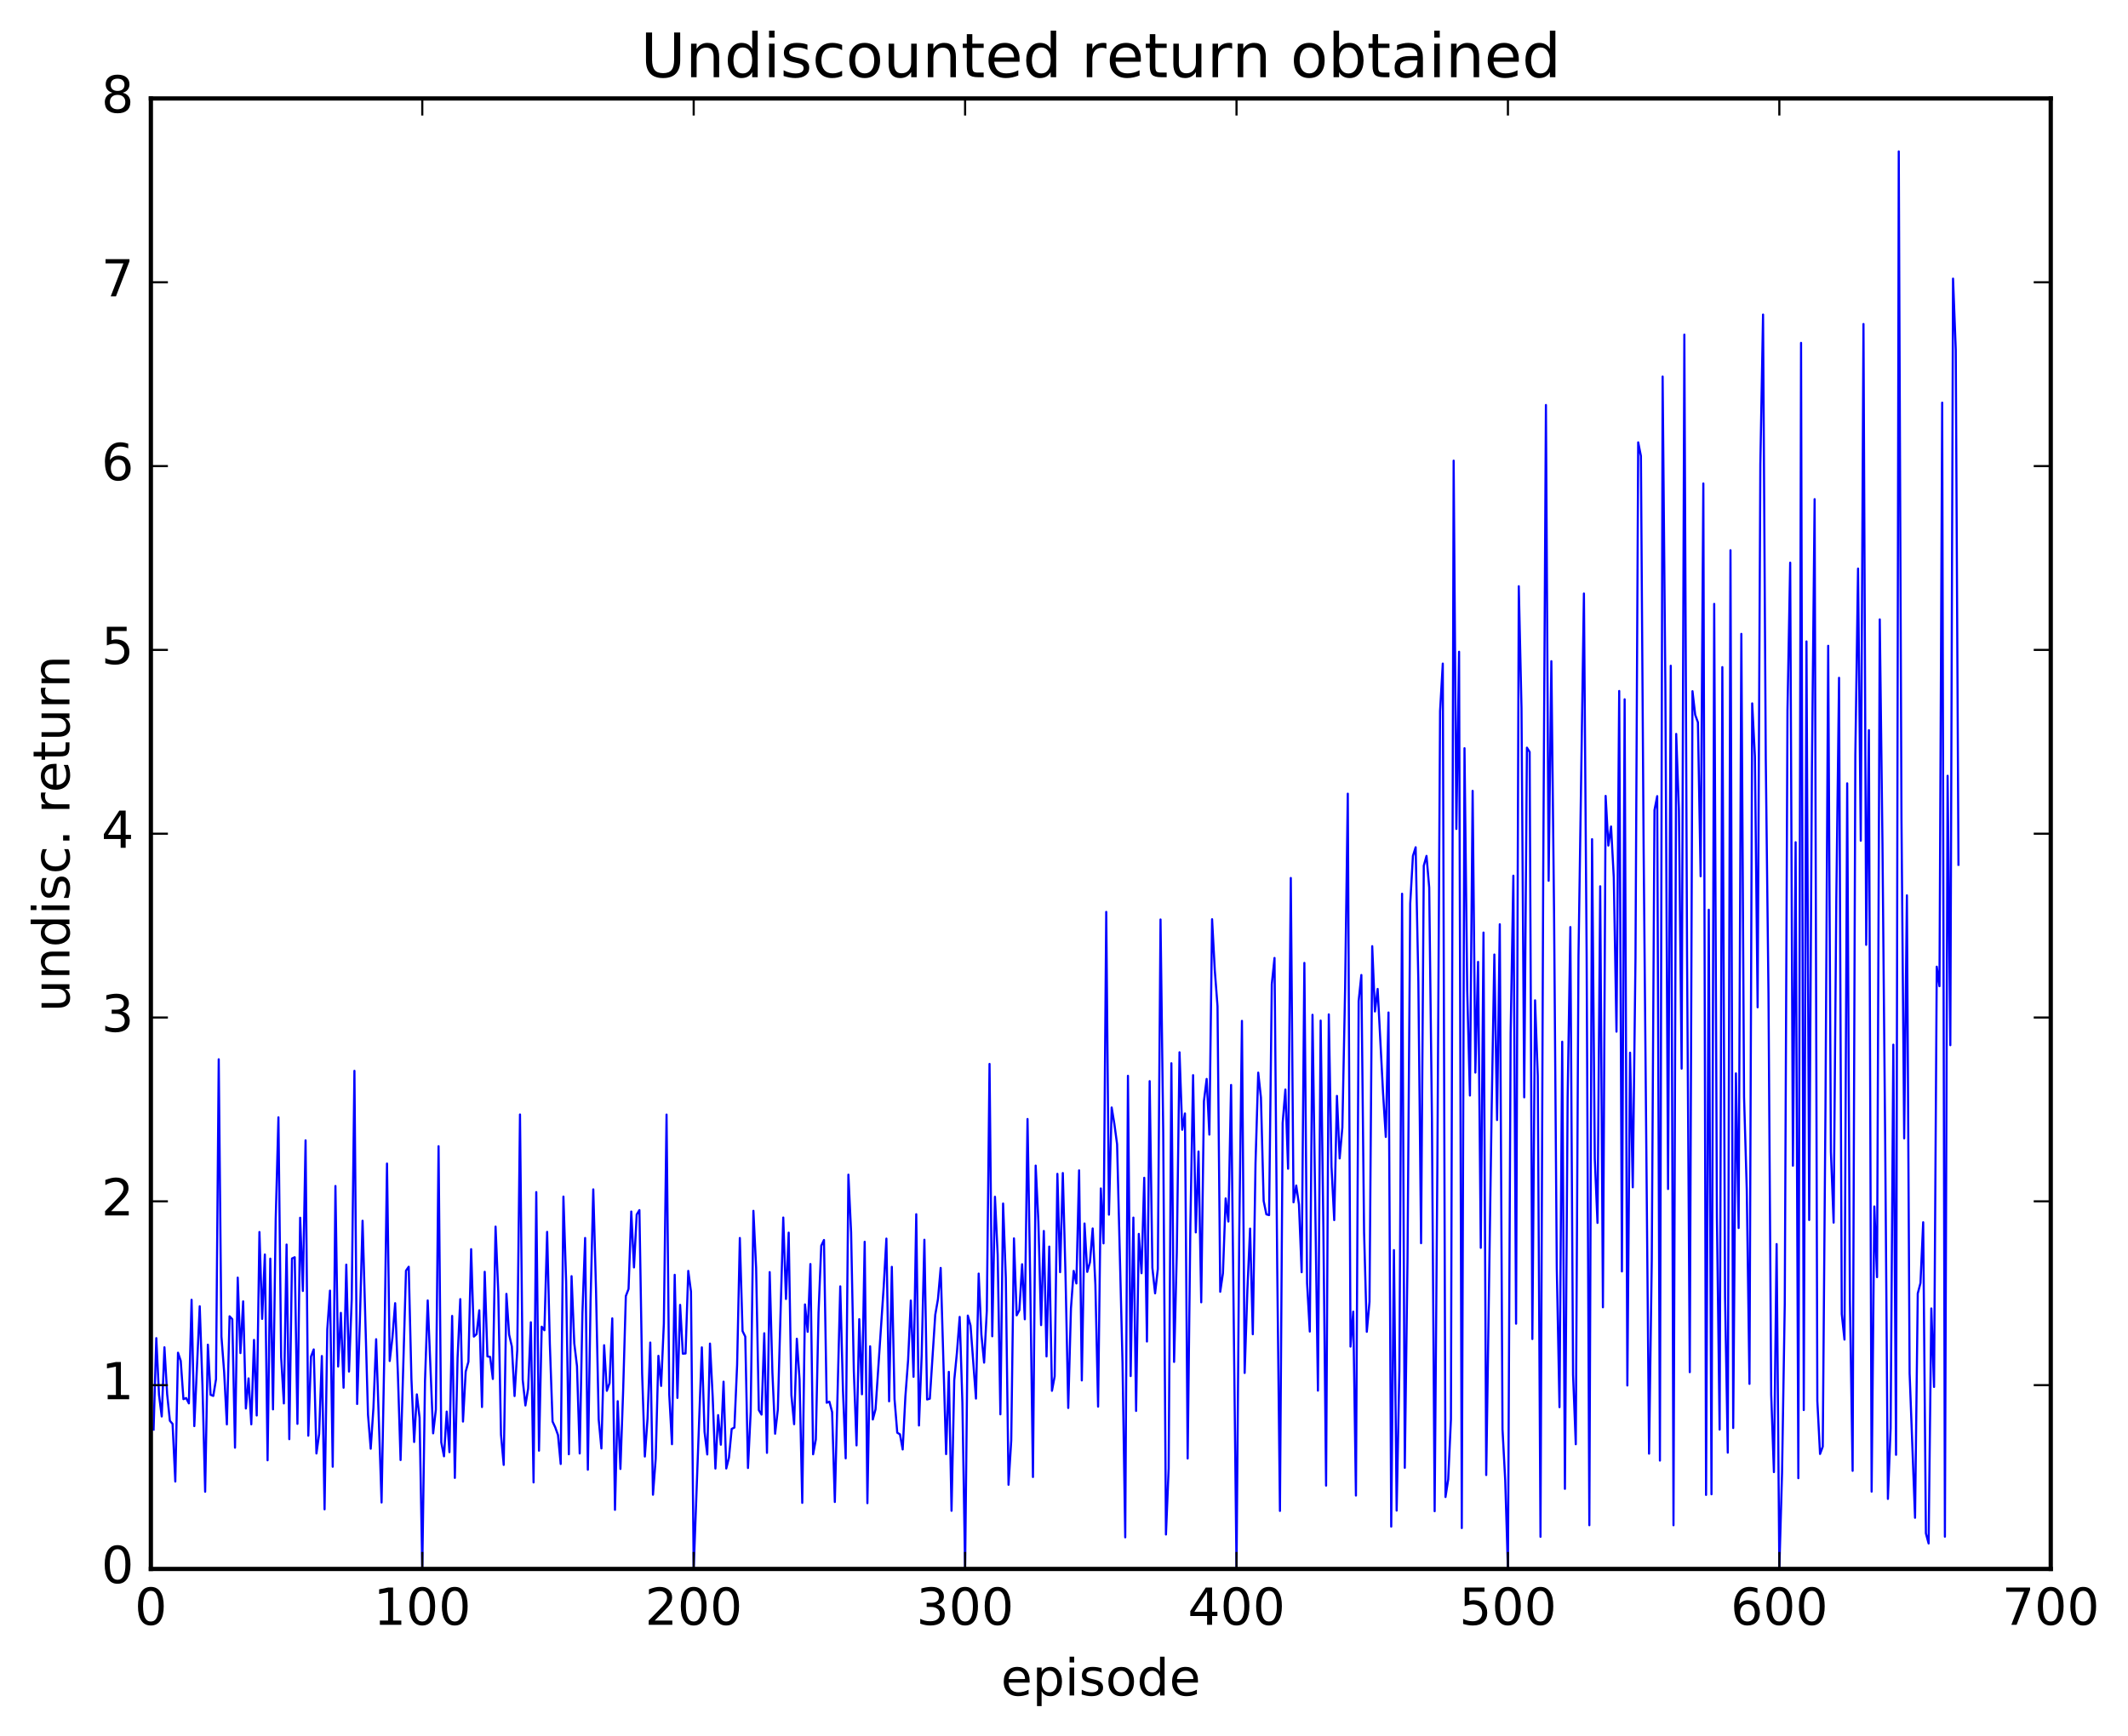 <?xml version="1.0" encoding="utf-8" standalone="no"?>
<!DOCTYPE svg PUBLIC "-//W3C//DTD SVG 1.1//EN"
  "http://www.w3.org/Graphics/SVG/1.1/DTD/svg11.dtd">
<!-- Created with matplotlib (http://matplotlib.org/) -->
<svg height="408pt" version="1.1" viewBox="0 0 500 408" width="500pt" xmlns="http://www.w3.org/2000/svg" xmlns:xlink="http://www.w3.org/1999/xlink">
 <defs>
  <style type="text/css">
*{stroke-linecap:butt;stroke-linejoin:round;stroke-miterlimit:100000;}
  </style>
 </defs>
 <g id="figure_1">
  <g id="patch_1">
   <path d="M 0 408.169 
L 500.501 408.169 
L 500.501 0 
L 0 0 
z
" style="fill:#ffffff;"/>
  </g>
  <g id="axes_1">
   <g id="patch_2">
    <path d="M 35.449 368.742 
L 481.849 368.742 
L 481.849 23.142 
L 35.449 23.142 
z
" style="fill:#ffffff;"/>
   </g>
   <g id="line2d_1">
    <path clip-path="url(#p1c81f459ab)" d="M 36.086 335.992 
L 36.724 314.491 
L 37.362 327.847 
L 38 332.903 
L 38.637 316.644 
L 39.275 327.656 
L 39.913 333.913 
L 40.55 334.646 
L 41.188 348.197 
L 41.826 317.918 
L 42.464 319.826 
L 43.101 328.839 
L 43.739 328.569 
L 44.377 329.828 
L 45.014 305.478 
L 45.652 335.17 
L 46.928 307 
L 47.565 325.473 
L 48.203 350.592 
L 48.841 316.031 
L 49.478 327.809 
L 50.116 328.071 
L 50.754 324.151 
L 51.392 248.955 
L 52.029 314.102 
L 52.667 322.466 
L 53.305 334.765 
L 53.942 309.356 
L 54.58 310.04 
L 55.218 340.24 
L 55.856 300.27 
L 56.493 318.006 
L 57.131 305.85 
L 57.769 331.028 
L 58.406 323.948 
L 59.044 334.749 
L 59.682 314.911 
L 60.32 332.673 
L 60.957 289.555 
L 61.595 309.969 
L 62.233 294.838 
L 62.87 343.203 
L 63.508 295.812 
L 64.146 331.234 
L 64.784 286.38 
L 65.421 262.589 
L 66.059 318.977 
L 66.697 329.836 
L 67.334 292.5 
L 67.972 338.235 
L 68.61 295.774 
L 69.248 295.476 
L 69.885 334.638 
L 70.523 286.198 
L 71.161 303.405 
L 71.798 268.005 
L 72.436 337.422 
L 73.074 318.821 
L 73.712 317.143 
L 74.349 341.6 
L 74.987 337.035 
L 75.625 318.697 
L 76.262 354.726 
L 76.9 312.41 
L 77.538 303.325 
L 78.176 344.713 
L 78.813 278.736 
L 79.451 321.16 
L 80.089 308.554 
L 80.726 326.145 
L 81.364 297.216 
L 82.002 322.348 
L 82.64 305.426 
L 83.277 251.67 
L 83.915 329.969 
L 84.553 310.551 
L 85.19 286.906 
L 86.466 332.461 
L 87.104 340.485 
L 87.741 330.902 
L 88.379 314.748 
L 89.654 353.118 
L 90.292 318.643 
L 90.93 273.46 
L 91.568 319.864 
L 92.205 314.38 
L 92.843 306.279 
L 93.481 322.71 
L 94.118 343.143 
L 95.394 298.638 
L 96.032 297.718 
L 96.669 324.064 
L 97.307 338.901 
L 97.945 327.715 
L 98.582 333.196 
L 99.22 368.742 
L 99.858 324.642 
L 100.496 305.632 
L 101.771 336.865 
L 102.409 331.291 
L 103.046 269.386 
L 103.684 338.991 
L 104.322 342.267 
L 104.96 331.754 
L 105.597 341.289 
L 106.235 309.27 
L 106.873 347.336 
L 107.51 319.223 
L 108.148 305.326 
L 108.786 334.101 
L 109.424 322.349 
L 110.061 320.041 
L 110.699 293.584 
L 111.337 314.132 
L 111.974 313.552 
L 112.612 307.944 
L 113.25 330.681 
L 113.888 298.901 
L 114.525 318.781 
L 115.163 318.907 
L 115.801 324.088 
L 116.438 288.282 
L 117.076 303.733 
L 117.714 337.18 
L 118.352 344.284 
L 118.989 304.091 
L 119.627 313.67 
L 120.265 316.468 
L 120.902 328.105 
L 121.54 317.266 
L 122.178 261.928 
L 122.816 324.272 
L 123.453 330.318 
L 124.091 326.36 
L 124.729 310.766 
L 125.366 348.403 
L 126.004 280.17 
L 126.642 340.942 
L 127.28 311.801 
L 127.917 312.634 
L 128.555 289.52 
L 129.193 315.879 
L 129.83 334.084 
L 130.468 335.467 
L 131.106 337.27 
L 131.744 344.07 
L 132.381 281.228 
L 133.019 301.169 
L 133.657 341.782 
L 134.294 299.928 
L 134.932 315.702 
L 135.57 321.057 
L 136.208 341.598 
L 136.845 308.659 
L 137.483 290.954 
L 138.121 345.42 
L 138.758 305.96 
L 139.396 279.531 
L 140.034 302.892 
L 140.672 333.613 
L 141.309 340.42 
L 141.947 316.159 
L 142.585 326.874 
L 143.222 325.063 
L 143.86 309.847 
L 144.498 354.843 
L 145.136 329.309 
L 145.773 345.24 
L 146.411 326.999 
L 147.049 304.609 
L 147.686 302.937 
L 148.324 284.736 
L 148.962 297.871 
L 149.6 285.451 
L 150.237 284.406 
L 150.875 322.739 
L 151.513 342.318 
L 152.15 333.362 
L 152.788 315.53 
L 153.426 351.296 
L 154.064 342.842 
L 154.701 318.648 
L 155.339 325.725 
L 155.977 311.104 
L 156.614 261.951 
L 157.252 327.779 
L 157.89 339.424 
L 158.528 299.609 
L 159.165 328.541 
L 159.803 306.676 
L 160.441 318.145 
L 161.078 318.098 
L 161.716 298.691 
L 162.354 303.54 
L 162.992 368.742 
L 164.905 316.662 
L 165.542 336.51 
L 166.18 341.832 
L 166.818 315.772 
L 167.456 328.311 
L 168.093 345.14 
L 168.731 332.584 
L 169.369 339.54 
L 170.006 324.725 
L 170.644 345.125 
L 171.282 342.555 
L 171.92 335.822 
L 172.557 335.509 
L 173.195 320.754 
L 173.833 290.958 
L 174.47 312.832 
L 175.108 314.127 
L 175.746 345.01 
L 176.384 331.798 
L 177.021 284.57 
L 177.659 297.925 
L 178.297 331.412 
L 178.934 332.46 
L 179.572 313.347 
L 180.21 341.453 
L 180.848 298.975 
L 181.485 322.576 
L 182.123 336.955 
L 182.761 331.281 
L 184.036 286.147 
L 184.674 305.291 
L 185.312 289.698 
L 185.949 327.892 
L 186.587 334.721 
L 187.225 314.634 
L 187.862 324.2 
L 188.5 353.204 
L 189.138 306.571 
L 189.776 313.002 
L 190.413 297.076 
L 191.051 341.794 
L 191.689 338.294 
L 192.326 308.489 
L 192.964 292.776 
L 193.602 291.425 
L 194.24 329.677 
L 194.877 329.42 
L 195.515 331.855 
L 196.153 352.999 
L 197.428 302.321 
L 198.066 326.805 
L 198.704 342.744 
L 199.341 276.073 
L 199.979 289.648 
L 200.617 322.17 
L 201.254 339.696 
L 201.892 310.037 
L 202.53 327.685 
L 203.168 291.847 
L 203.805 353.277 
L 204.443 316.412 
L 205.081 333.613 
L 205.718 331.207 
L 207.632 302.498 
L 208.269 291.097 
L 208.907 329.346 
L 209.545 297.734 
L 210.182 328.826 
L 210.82 336.715 
L 211.458 337.102 
L 212.096 340.657 
L 212.733 328.189 
L 213.371 319.667 
L 214.009 305.658 
L 214.646 323.579 
L 215.284 285.371 
L 215.922 335.023 
L 216.56 318.451 
L 217.197 291.366 
L 217.835 328.909 
L 218.473 328.72 
L 219.748 309.024 
L 220.386 305.325 
L 221.024 297.992 
L 222.299 341.751 
L 222.937 322.417 
L 223.574 355.072 
L 224.212 324.392 
L 224.85 317.81 
L 225.488 309.504 
L 226.125 329.574 
L 226.763 368.742 
L 227.401 309.189 
L 228.038 311.535 
L 229.314 328.697 
L 229.952 299.321 
L 230.589 313.636 
L 231.227 320.25 
L 231.865 308.052 
L 232.502 250.042 
L 233.14 314.057 
L 233.778 281.266 
L 234.416 294.918 
L 235.053 332.401 
L 235.691 282.86 
L 236.329 300.338 
L 236.966 348.952 
L 237.604 338.518 
L 238.242 291.052 
L 238.88 309.135 
L 239.517 307.918 
L 240.155 297.126 
L 240.793 310.056 
L 241.43 262.99 
L 242.068 301.5 
L 242.706 347.129 
L 243.344 273.942 
L 243.981 287.083 
L 244.619 311.43 
L 245.257 289.309 
L 245.894 318.793 
L 246.532 292.975 
L 247.17 326.871 
L 247.808 323.458 
L 248.445 275.88 
L 249.083 298.989 
L 249.721 275.691 
L 250.358 299.823 
L 250.996 330.902 
L 251.634 307.5 
L 252.272 298.691 
L 252.909 301.64 
L 253.547 275.065 
L 254.185 324.433 
L 254.822 287.549 
L 255.46 298.923 
L 256.098 296.675 
L 256.736 288.713 
L 257.373 301.937 
L 258.011 330.593 
L 258.649 279.313 
L 259.286 292.223 
L 259.924 214.314 
L 260.562 285.475 
L 261.2 260.284 
L 261.837 264.161 
L 262.475 268.929 
L 263.75 320.328 
L 264.388 361.306 
L 265.026 252.84 
L 265.664 323.402 
L 266.301 286.163 
L 266.939 331.6 
L 267.577 289.994 
L 268.214 299.233 
L 268.852 276.807 
L 269.49 315.287 
L 270.128 254.092 
L 270.765 297.964 
L 271.403 303.964 
L 272.041 298.243 
L 272.678 216.105 
L 273.316 266.139 
L 273.954 360.642 
L 274.592 345.092 
L 275.229 249.886 
L 275.867 320.08 
L 276.505 294.429 
L 277.142 247.316 
L 277.78 265.518 
L 278.418 261.691 
L 279.056 342.782 
L 279.693 287.912 
L 280.331 252.682 
L 280.969 289.641 
L 281.606 270.634 
L 282.244 306.073 
L 282.882 258.766 
L 283.52 253.572 
L 284.157 266.66 
L 284.795 216.042 
L 285.433 228.079 
L 286.07 236.486 
L 286.708 303.593 
L 287.346 299.22 
L 287.984 281.658 
L 288.621 287.093 
L 289.259 254.991 
L 290.534 368.742 
L 291.172 290.447 
L 291.81 239.932 
L 292.448 322.675 
L 293.085 303.225 
L 293.723 288.746 
L 294.361 313.577 
L 294.998 273.389 
L 295.636 252.092 
L 296.274 257.981 
L 296.912 282.251 
L 297.549 285.396 
L 298.187 285.579 
L 298.825 231.314 
L 299.462 225.142 
L 300.1 297.782 
L 300.738 355.103 
L 301.376 263.936 
L 302.013 256.071 
L 302.651 274.673 
L 303.289 206.344 
L 303.926 282.573 
L 304.564 278.626 
L 305.202 283.063 
L 305.84 299.004 
L 306.477 226.306 
L 307.115 301.569 
L 307.753 312.947 
L 308.39 238.501 
L 309.666 326.831 
L 310.304 239.862 
L 310.941 288.493 
L 311.579 349.149 
L 312.217 238.403 
L 312.854 274.198 
L 313.492 286.75 
L 314.13 257.561 
L 314.768 272.249 
L 315.405 264.967 
L 316.043 232.814 
L 316.681 186.532 
L 317.318 316.481 
L 317.956 308.269 
L 318.594 351.485 
L 319.232 235.263 
L 319.869 229.144 
L 320.507 289.642 
L 321.145 313 
L 321.782 305.939 
L 322.42 222.371 
L 323.058 237.72 
L 323.696 232.423 
L 324.971 256.969 
L 325.609 267.206 
L 326.246 237.959 
L 326.884 358.791 
L 327.522 293.803 
L 328.16 355.025 
L 328.797 322.227 
L 329.435 210.049 
L 330.073 344.964 
L 330.71 296.181 
L 331.348 212.373 
L 331.986 201.168 
L 332.624 199.128 
L 333.261 230.692 
L 333.899 292.181 
L 334.537 203.449 
L 335.174 201.159 
L 335.812 208.606 
L 336.45 262.871 
L 337.088 355.171 
L 337.725 274.208 
L 338.363 167.121 
L 339.001 155.954 
L 339.638 351.831 
L 340.276 347.683 
L 340.914 333.583 
L 341.552 108.263 
L 342.189 194.819 
L 342.827 153.177 
L 343.465 359.127 
L 344.102 175.847 
L 344.74 232.811 
L 345.378 257.469 
L 346.016 185.871 
L 346.653 252.077 
L 347.291 226.064 
L 347.929 293.265 
L 348.566 219.174 
L 349.204 346.664 
L 350.48 260.957 
L 351.117 224.336 
L 351.755 263.228 
L 352.393 217.225 
L 353.03 335.902 
L 353.668 347.881 
L 354.306 368.742 
L 354.944 242.804 
L 355.581 205.804 
L 356.219 311.097 
L 356.857 137.778 
L 357.494 166.444 
L 358.132 257.898 
L 358.77 175.715 
L 359.408 176.734 
L 360.045 314.699 
L 360.683 235.098 
L 361.321 252.896 
L 361.958 361.184 
L 362.596 205.781 
L 363.234 95.185 
L 363.872 206.998 
L 364.509 155.398 
L 365.147 214.607 
L 365.785 298.04 
L 366.422 330.72 
L 367.06 244.825 
L 367.698 349.91 
L 368.336 257.874 
L 368.973 217.88 
L 369.611 323.111 
L 370.249 339.428 
L 370.886 224.7 
L 372.162 139.492 
L 372.8 224.398 
L 373.437 358.456 
L 374.075 197.224 
L 374.713 272.25 
L 375.35 287.408 
L 375.988 208.299 
L 376.626 307.241 
L 377.264 187.057 
L 377.901 198.727 
L 378.539 194.244 
L 379.177 206.226 
L 379.814 242.464 
L 380.452 162.396 
L 381.09 298.818 
L 381.728 164.35 
L 382.365 325.619 
L 383.003 247.404 
L 383.641 279.047 
L 384.278 225.251 
L 384.916 103.962 
L 385.554 107.176 
L 386.192 199.369 
L 387.467 341.642 
L 388.105 296.125 
L 388.742 190.392 
L 389.38 187.11 
L 390.018 343.269 
L 390.656 88.5 
L 391.293 160.898 
L 391.931 279.444 
L 392.569 156.466 
L 393.206 358.466 
L 393.844 172.488 
L 394.482 190.439 
L 395.12 251.154 
L 395.757 78.644 
L 396.395 224.368 
L 397.033 322.49 
L 397.67 162.45 
L 398.308 167.999 
L 398.946 169.768 
L 399.584 205.946 
L 400.221 113.628 
L 400.859 351.339 
L 401.497 213.807 
L 402.134 351.191 
L 402.772 141.931 
L 403.41 286.092 
L 404.048 335.981 
L 404.685 156.786 
L 405.323 304.706 
L 405.961 341.402 
L 406.598 129.315 
L 407.236 335.616 
L 407.874 252.27 
L 408.512 288.608 
L 409.149 148.976 
L 409.787 257.821 
L 410.425 279.619 
L 411.062 325.239 
L 411.7 165.314 
L 412.338 177.809 
L 412.976 236.739 
L 413.613 109.059 
L 414.251 73.929 
L 414.889 178.262 
L 415.526 233.405 
L 416.164 327.776 
L 416.802 345.978 
L 417.44 292.385 
L 418.077 368.742 
L 418.715 346.154 
L 419.353 306.384 
L 419.99 166.922 
L 420.628 132.24 
L 421.266 273.961 
L 421.904 197.943 
L 422.541 347.405 
L 423.179 80.583 
L 423.817 331.391 
L 424.454 150.748 
L 425.092 286.725 
L 425.73 180.742 
L 426.368 117.313 
L 427.005 329.255 
L 427.643 341.716 
L 428.281 339.982 
L 428.918 260.347 
L 429.556 151.78 
L 430.194 270.692 
L 430.832 287.344 
L 431.469 211.066 
L 432.107 159.298 
L 432.745 308.818 
L 433.382 314.835 
L 434.02 184.102 
L 434.658 305.63 
L 435.296 345.68 
L 435.933 177.442 
L 436.571 133.631 
L 437.209 197.581 
L 437.846 76.151 
L 438.484 222.058 
L 439.122 171.609 
L 439.76 350.565 
L 440.397 283.546 
L 441.035 300.162 
L 441.673 145.572 
L 442.31 198.412 
L 442.948 268.113 
L 443.586 352.277 
L 444.224 335.659 
L 444.861 245.519 
L 445.499 341.911 
L 446.137 35.586 
L 446.774 192.311 
L 447.412 267.546 
L 448.05 210.425 
L 448.688 322.774 
L 449.963 356.71 
L 450.601 304.005 
L 451.238 301.541 
L 451.876 287.259 
L 452.514 360.383 
L 453.152 362.746 
L 453.789 307.519 
L 454.427 325.961 
L 455.065 227.191 
L 455.702 231.776 
L 456.34 94.627 
L 456.978 361.153 
L 457.616 182.326 
L 458.253 245.642 
L 458.891 65.484 
L 459.529 82.152 
L 460.166 203.247 
L 460.166 203.247 
" style="fill:none;stroke:#0000ff;stroke-linecap:square;stroke-width:0.5;"/>
   </g>
   <g id="patch_3">
    <path d="M 35.449 368.742 
L 35.449 23.142 
" style="fill:none;stroke:#000000;stroke-linecap:square;stroke-linejoin:miter;"/>
   </g>
   <g id="patch_4">
    <path d="M 481.849 368.742 
L 481.849 23.142 
" style="fill:none;stroke:#000000;stroke-linecap:square;stroke-linejoin:miter;"/>
   </g>
   <g id="patch_5">
    <path d="M 35.449 368.742 
L 481.849 368.742 
" style="fill:none;stroke:#000000;stroke-linecap:square;stroke-linejoin:miter;"/>
   </g>
   <g id="patch_6">
    <path d="M 35.449 23.142 
L 481.849 23.142 
" style="fill:none;stroke:#000000;stroke-linecap:square;stroke-linejoin:miter;"/>
   </g>
   <g id="matplotlib.axis_1">
    <g id="xtick_1">
     <g id="line2d_2">
      <defs>
       <path d="M 0 0 
L 0 -4 
" id="m6292d9c2bb" style="stroke:#000000;stroke-width:0.5;"/>
      </defs>
      <g>
       <use style="stroke:#000000;stroke-width:0.5;" x="35.449" xlink:href="#m6292d9c2bb" y="368.742"/>
      </g>
     </g>
     <g id="line2d_3">
      <defs>
       <path d="M 0 0 
L 0 4 
" id="m967f0f6a38" style="stroke:#000000;stroke-width:0.5;"/>
      </defs>
      <g>
       <use style="stroke:#000000;stroke-width:0.5;" x="35.449" xlink:href="#m967f0f6a38" y="23.142"/>
      </g>
     </g>
     <g id="text_1">
      <!-- 0 -->
      <defs>
       <path d="M 31.781 66.406 
Q 24.172 66.406 20.328 58.906 
Q 16.5 51.422 16.5 36.375 
Q 16.5 21.391 20.328 13.891 
Q 24.172 6.391 31.781 6.391 
Q 39.453 6.391 43.281 13.891 
Q 47.125 21.391 47.125 36.375 
Q 47.125 51.422 43.281 58.906 
Q 39.453 66.406 31.781 66.406 
M 31.781 74.219 
Q 44.047 74.219 50.516 64.516 
Q 56.984 54.828 56.984 36.375 
Q 56.984 17.969 50.516 8.266 
Q 44.047 -1.422 31.781 -1.422 
Q 19.531 -1.422 13.062 8.266 
Q 6.594 17.969 6.594 36.375 
Q 6.594 54.828 13.062 64.516 
Q 19.531 74.219 31.781 74.219 
" id="BitstreamVeraSans-Roman-30"/>
      </defs>
      <g transform="translate(31.631 381.86)scale(0.12 -0.12)">
       <use xlink:href="#BitstreamVeraSans-Roman-30"/>
      </g>
     </g>
    </g>
    <g id="xtick_2">
     <g id="line2d_4">
      <g>
       <use style="stroke:#000000;stroke-width:0.5;" x="99.22" xlink:href="#m6292d9c2bb" y="368.742"/>
      </g>
     </g>
     <g id="line2d_5">
      <g>
       <use style="stroke:#000000;stroke-width:0.5;" x="99.22" xlink:href="#m967f0f6a38" y="23.142"/>
      </g>
     </g>
     <g id="text_2">
      <!-- 100 -->
      <defs>
       <path d="M 12.406 8.297 
L 28.516 8.297 
L 28.516 63.922 
L 10.984 60.406 
L 10.984 69.391 
L 28.422 72.906 
L 38.281 72.906 
L 38.281 8.297 
L 54.391 8.297 
L 54.391 0 
L 12.406 0 
z
" id="BitstreamVeraSans-Roman-31"/>
      </defs>
      <g transform="translate(87.768 381.86)scale(0.12 -0.12)">
       <use xlink:href="#BitstreamVeraSans-Roman-31"/>
       <use x="63.623" xlink:href="#BitstreamVeraSans-Roman-30"/>
       <use x="127.246" xlink:href="#BitstreamVeraSans-Roman-30"/>
      </g>
     </g>
    </g>
    <g id="xtick_3">
     <g id="line2d_6">
      <g>
       <use style="stroke:#000000;stroke-width:0.5;" x="162.992" xlink:href="#m6292d9c2bb" y="368.742"/>
      </g>
     </g>
     <g id="line2d_7">
      <g>
       <use style="stroke:#000000;stroke-width:0.5;" x="162.992" xlink:href="#m967f0f6a38" y="23.142"/>
      </g>
     </g>
     <g id="text_3">
      <!-- 200 -->
      <defs>
       <path d="M 19.188 8.297 
L 53.609 8.297 
L 53.609 0 
L 7.328 0 
L 7.328 8.297 
Q 12.938 14.109 22.625 23.891 
Q 32.328 33.688 34.812 36.531 
Q 39.547 41.844 41.422 45.531 
Q 43.312 49.219 43.312 52.781 
Q 43.312 58.594 39.234 62.25 
Q 35.156 65.922 28.609 65.922 
Q 23.969 65.922 18.812 64.312 
Q 13.672 62.703 7.812 59.422 
L 7.812 69.391 
Q 13.766 71.781 18.938 73 
Q 24.125 74.219 28.422 74.219 
Q 39.75 74.219 46.484 68.547 
Q 53.219 62.891 53.219 53.422 
Q 53.219 48.922 51.531 44.891 
Q 49.859 40.875 45.406 35.406 
Q 44.188 33.984 37.641 27.219 
Q 31.109 20.453 19.188 8.297 
" id="BitstreamVeraSans-Roman-32"/>
      </defs>
      <g transform="translate(151.539 381.86)scale(0.12 -0.12)">
       <use xlink:href="#BitstreamVeraSans-Roman-32"/>
       <use x="63.623" xlink:href="#BitstreamVeraSans-Roman-30"/>
       <use x="127.246" xlink:href="#BitstreamVeraSans-Roman-30"/>
      </g>
     </g>
    </g>
    <g id="xtick_4">
     <g id="line2d_8">
      <g>
       <use style="stroke:#000000;stroke-width:0.5;" x="226.763" xlink:href="#m6292d9c2bb" y="368.742"/>
      </g>
     </g>
     <g id="line2d_9">
      <g>
       <use style="stroke:#000000;stroke-width:0.5;" x="226.763" xlink:href="#m967f0f6a38" y="23.142"/>
      </g>
     </g>
     <g id="text_4">
      <!-- 300 -->
      <defs>
       <path d="M 40.578 39.312 
Q 47.656 37.797 51.625 33 
Q 55.609 28.219 55.609 21.188 
Q 55.609 10.406 48.188 4.484 
Q 40.766 -1.422 27.094 -1.422 
Q 22.516 -1.422 17.656 -0.516 
Q 12.797 0.391 7.625 2.203 
L 7.625 11.719 
Q 11.719 9.328 16.594 8.109 
Q 21.484 6.891 26.812 6.891 
Q 36.078 6.891 40.938 10.547 
Q 45.797 14.203 45.797 21.188 
Q 45.797 27.641 41.281 31.266 
Q 36.766 34.906 28.719 34.906 
L 20.219 34.906 
L 20.219 43.016 
L 29.109 43.016 
Q 36.375 43.016 40.234 45.922 
Q 44.094 48.828 44.094 54.297 
Q 44.094 59.906 40.109 62.906 
Q 36.141 65.922 28.719 65.922 
Q 24.656 65.922 20.016 65.031 
Q 15.375 64.156 9.812 62.312 
L 9.812 71.094 
Q 15.438 72.656 20.344 73.438 
Q 25.25 74.219 29.594 74.219 
Q 40.828 74.219 47.359 69.109 
Q 53.906 64.016 53.906 55.328 
Q 53.906 49.266 50.438 45.094 
Q 46.969 40.922 40.578 39.312 
" id="BitstreamVeraSans-Roman-33"/>
      </defs>
      <g transform="translate(215.311 381.86)scale(0.12 -0.12)">
       <use xlink:href="#BitstreamVeraSans-Roman-33"/>
       <use x="63.623" xlink:href="#BitstreamVeraSans-Roman-30"/>
       <use x="127.246" xlink:href="#BitstreamVeraSans-Roman-30"/>
      </g>
     </g>
    </g>
    <g id="xtick_5">
     <g id="line2d_10">
      <g>
       <use style="stroke:#000000;stroke-width:0.5;" x="290.534" xlink:href="#m6292d9c2bb" y="368.742"/>
      </g>
     </g>
     <g id="line2d_11">
      <g>
       <use style="stroke:#000000;stroke-width:0.5;" x="290.534" xlink:href="#m967f0f6a38" y="23.142"/>
      </g>
     </g>
     <g id="text_5">
      <!-- 400 -->
      <defs>
       <path d="M 37.797 64.312 
L 12.891 25.391 
L 37.797 25.391 
z
M 35.203 72.906 
L 47.609 72.906 
L 47.609 25.391 
L 58.016 25.391 
L 58.016 17.188 
L 47.609 17.188 
L 47.609 0 
L 37.797 0 
L 37.797 17.188 
L 4.891 17.188 
L 4.891 26.703 
z
" id="BitstreamVeraSans-Roman-34"/>
      </defs>
      <g transform="translate(279.082 381.86)scale(0.12 -0.12)">
       <use xlink:href="#BitstreamVeraSans-Roman-34"/>
       <use x="63.623" xlink:href="#BitstreamVeraSans-Roman-30"/>
       <use x="127.246" xlink:href="#BitstreamVeraSans-Roman-30"/>
      </g>
     </g>
    </g>
    <g id="xtick_6">
     <g id="line2d_12">
      <g>
       <use style="stroke:#000000;stroke-width:0.5;" x="354.306" xlink:href="#m6292d9c2bb" y="368.742"/>
      </g>
     </g>
     <g id="line2d_13">
      <g>
       <use style="stroke:#000000;stroke-width:0.5;" x="354.306" xlink:href="#m967f0f6a38" y="23.142"/>
      </g>
     </g>
     <g id="text_6">
      <!-- 500 -->
      <defs>
       <path d="M 10.797 72.906 
L 49.516 72.906 
L 49.516 64.594 
L 19.828 64.594 
L 19.828 46.734 
Q 21.969 47.469 24.109 47.828 
Q 26.266 48.188 28.422 48.188 
Q 40.625 48.188 47.75 41.5 
Q 54.891 34.812 54.891 23.391 
Q 54.891 11.625 47.562 5.094 
Q 40.234 -1.422 26.906 -1.422 
Q 22.312 -1.422 17.547 -0.641 
Q 12.797 0.141 7.719 1.703 
L 7.719 11.625 
Q 12.109 9.234 16.797 8.062 
Q 21.484 6.891 26.703 6.891 
Q 35.156 6.891 40.078 11.328 
Q 45.016 15.766 45.016 23.391 
Q 45.016 31 40.078 35.438 
Q 35.156 39.891 26.703 39.891 
Q 22.75 39.891 18.812 39.016 
Q 14.891 38.141 10.797 36.281 
z
" id="BitstreamVeraSans-Roman-35"/>
      </defs>
      <g transform="translate(342.853 381.86)scale(0.12 -0.12)">
       <use xlink:href="#BitstreamVeraSans-Roman-35"/>
       <use x="63.623" xlink:href="#BitstreamVeraSans-Roman-30"/>
       <use x="127.246" xlink:href="#BitstreamVeraSans-Roman-30"/>
      </g>
     </g>
    </g>
    <g id="xtick_7">
     <g id="line2d_14">
      <g>
       <use style="stroke:#000000;stroke-width:0.5;" x="418.077" xlink:href="#m6292d9c2bb" y="368.742"/>
      </g>
     </g>
     <g id="line2d_15">
      <g>
       <use style="stroke:#000000;stroke-width:0.5;" x="418.077" xlink:href="#m967f0f6a38" y="23.142"/>
      </g>
     </g>
     <g id="text_7">
      <!-- 600 -->
      <defs>
       <path d="M 33.016 40.375 
Q 26.375 40.375 22.484 35.828 
Q 18.609 31.297 18.609 23.391 
Q 18.609 15.531 22.484 10.953 
Q 26.375 6.391 33.016 6.391 
Q 39.656 6.391 43.531 10.953 
Q 47.406 15.531 47.406 23.391 
Q 47.406 31.297 43.531 35.828 
Q 39.656 40.375 33.016 40.375 
M 52.594 71.297 
L 52.594 62.312 
Q 48.875 64.062 45.094 64.984 
Q 41.312 65.922 37.594 65.922 
Q 27.828 65.922 22.672 59.328 
Q 17.531 52.734 16.797 39.406 
Q 19.672 43.656 24.016 45.922 
Q 28.375 48.188 33.594 48.188 
Q 44.578 48.188 50.953 41.516 
Q 57.328 34.859 57.328 23.391 
Q 57.328 12.156 50.688 5.359 
Q 44.047 -1.422 33.016 -1.422 
Q 20.359 -1.422 13.672 8.266 
Q 6.984 17.969 6.984 36.375 
Q 6.984 53.656 15.188 63.938 
Q 23.391 74.219 37.203 74.219 
Q 40.922 74.219 44.703 73.484 
Q 48.484 72.75 52.594 71.297 
" id="BitstreamVeraSans-Roman-36"/>
      </defs>
      <g transform="translate(406.625 381.86)scale(0.12 -0.12)">
       <use xlink:href="#BitstreamVeraSans-Roman-36"/>
       <use x="63.623" xlink:href="#BitstreamVeraSans-Roman-30"/>
       <use x="127.246" xlink:href="#BitstreamVeraSans-Roman-30"/>
      </g>
     </g>
    </g>
    <g id="xtick_8">
     <g id="line2d_16">
      <g>
       <use style="stroke:#000000;stroke-width:0.5;" x="481.849" xlink:href="#m6292d9c2bb" y="368.742"/>
      </g>
     </g>
     <g id="line2d_17">
      <g>
       <use style="stroke:#000000;stroke-width:0.5;" x="481.849" xlink:href="#m967f0f6a38" y="23.142"/>
      </g>
     </g>
     <g id="text_8">
      <!-- 700 -->
      <defs>
       <path d="M 8.203 72.906 
L 55.078 72.906 
L 55.078 68.703 
L 28.609 0 
L 18.312 0 
L 43.219 64.594 
L 8.203 64.594 
z
" id="BitstreamVeraSans-Roman-37"/>
      </defs>
      <g transform="translate(470.396 381.86)scale(0.12 -0.12)">
       <use xlink:href="#BitstreamVeraSans-Roman-37"/>
       <use x="63.623" xlink:href="#BitstreamVeraSans-Roman-30"/>
       <use x="127.246" xlink:href="#BitstreamVeraSans-Roman-30"/>
      </g>
     </g>
    </g>
    <g id="text_9">
     <!-- episode -->
     <defs>
      <path d="M 30.609 48.391 
Q 23.391 48.391 19.188 42.75 
Q 14.984 37.109 14.984 27.297 
Q 14.984 17.484 19.156 11.844 
Q 23.344 6.203 30.609 6.203 
Q 37.797 6.203 41.984 11.859 
Q 46.188 17.531 46.188 27.297 
Q 46.188 37.016 41.984 42.703 
Q 37.797 48.391 30.609 48.391 
M 30.609 56 
Q 42.328 56 49.016 48.375 
Q 55.719 40.766 55.719 27.297 
Q 55.719 13.875 49.016 6.219 
Q 42.328 -1.422 30.609 -1.422 
Q 18.844 -1.422 12.172 6.219 
Q 5.516 13.875 5.516 27.297 
Q 5.516 40.766 12.172 48.375 
Q 18.844 56 30.609 56 
" id="BitstreamVeraSans-Roman-6f"/>
      <path d="M 56.203 29.594 
L 56.203 25.203 
L 14.891 25.203 
Q 15.484 15.922 20.484 11.062 
Q 25.484 6.203 34.422 6.203 
Q 39.594 6.203 44.453 7.469 
Q 49.312 8.734 54.109 11.281 
L 54.109 2.781 
Q 49.266 0.734 44.188 -0.344 
Q 39.109 -1.422 33.891 -1.422 
Q 20.797 -1.422 13.156 6.188 
Q 5.516 13.812 5.516 26.812 
Q 5.516 40.234 12.766 48.109 
Q 20.016 56 32.328 56 
Q 43.359 56 49.781 48.891 
Q 56.203 41.797 56.203 29.594 
M 47.219 32.234 
Q 47.125 39.594 43.094 43.984 
Q 39.062 48.391 32.422 48.391 
Q 24.906 48.391 20.391 44.141 
Q 15.875 39.891 15.188 32.172 
z
" id="BitstreamVeraSans-Roman-65"/>
      <path d="M 44.281 53.078 
L 44.281 44.578 
Q 40.484 46.531 36.375 47.5 
Q 32.281 48.484 27.875 48.484 
Q 21.188 48.484 17.844 46.438 
Q 14.5 44.391 14.5 40.281 
Q 14.5 37.156 16.891 35.375 
Q 19.281 33.594 26.516 31.984 
L 29.594 31.297 
Q 39.156 29.25 43.188 25.516 
Q 47.219 21.781 47.219 15.094 
Q 47.219 7.469 41.188 3.016 
Q 35.156 -1.422 24.609 -1.422 
Q 20.219 -1.422 15.453 -0.562 
Q 10.688 0.297 5.422 2 
L 5.422 11.281 
Q 10.406 8.688 15.234 7.391 
Q 20.062 6.109 24.812 6.109 
Q 31.156 6.109 34.562 8.281 
Q 37.984 10.453 37.984 14.406 
Q 37.984 18.062 35.516 20.016 
Q 33.062 21.969 24.703 23.781 
L 21.578 24.516 
Q 13.234 26.266 9.516 29.906 
Q 5.812 33.547 5.812 39.891 
Q 5.812 47.609 11.281 51.797 
Q 16.75 56 26.812 56 
Q 31.781 56 36.172 55.266 
Q 40.578 54.547 44.281 53.078 
" id="BitstreamVeraSans-Roman-73"/>
      <path d="M 18.109 8.203 
L 18.109 -20.797 
L 9.078 -20.797 
L 9.078 54.688 
L 18.109 54.688 
L 18.109 46.391 
Q 20.953 51.266 25.266 53.625 
Q 29.594 56 35.594 56 
Q 45.562 56 51.781 48.094 
Q 58.016 40.188 58.016 27.297 
Q 58.016 14.406 51.781 6.484 
Q 45.562 -1.422 35.594 -1.422 
Q 29.594 -1.422 25.266 0.953 
Q 20.953 3.328 18.109 8.203 
M 48.688 27.297 
Q 48.688 37.203 44.609 42.844 
Q 40.531 48.484 33.406 48.484 
Q 26.266 48.484 22.188 42.844 
Q 18.109 37.203 18.109 27.297 
Q 18.109 17.391 22.188 11.75 
Q 26.266 6.109 33.406 6.109 
Q 40.531 6.109 44.609 11.75 
Q 48.688 17.391 48.688 27.297 
" id="BitstreamVeraSans-Roman-70"/>
      <path d="M 9.422 54.688 
L 18.406 54.688 
L 18.406 0 
L 9.422 0 
z
M 9.422 75.984 
L 18.406 75.984 
L 18.406 64.594 
L 9.422 64.594 
z
" id="BitstreamVeraSans-Roman-69"/>
      <path d="M 45.406 46.391 
L 45.406 75.984 
L 54.391 75.984 
L 54.391 0 
L 45.406 0 
L 45.406 8.203 
Q 42.578 3.328 38.25 0.953 
Q 33.938 -1.422 27.875 -1.422 
Q 17.969 -1.422 11.734 6.484 
Q 5.516 14.406 5.516 27.297 
Q 5.516 40.188 11.734 48.094 
Q 17.969 56 27.875 56 
Q 33.938 56 38.25 53.625 
Q 42.578 51.266 45.406 46.391 
M 14.797 27.297 
Q 14.797 17.391 18.875 11.75 
Q 22.953 6.109 30.078 6.109 
Q 37.203 6.109 41.297 11.75 
Q 45.406 17.391 45.406 27.297 
Q 45.406 37.203 41.297 42.844 
Q 37.203 48.484 30.078 48.484 
Q 22.953 48.484 18.875 42.844 
Q 14.797 37.203 14.797 27.297 
" id="BitstreamVeraSans-Roman-64"/>
     </defs>
     <g transform="translate(235.183 398.474)scale(0.12 -0.12)">
      <use xlink:href="#BitstreamVeraSans-Roman-65"/>
      <use x="61.523" xlink:href="#BitstreamVeraSans-Roman-70"/>
      <use x="125.0" xlink:href="#BitstreamVeraSans-Roman-69"/>
      <use x="152.783" xlink:href="#BitstreamVeraSans-Roman-73"/>
      <use x="204.883" xlink:href="#BitstreamVeraSans-Roman-6f"/>
      <use x="266.064" xlink:href="#BitstreamVeraSans-Roman-64"/>
      <use x="329.541" xlink:href="#BitstreamVeraSans-Roman-65"/>
     </g>
    </g>
   </g>
   <g id="matplotlib.axis_2">
    <g id="ytick_1">
     <g id="line2d_18">
      <defs>
       <path d="M 0 0 
L 4 0 
" id="m0a38976159" style="stroke:#000000;stroke-width:0.5;"/>
      </defs>
      <g>
       <use style="stroke:#000000;stroke-width:0.5;" x="35.449" xlink:href="#m0a38976159" y="368.742"/>
      </g>
     </g>
     <g id="line2d_19">
      <defs>
       <path d="M 0 0 
L -4 0 
" id="mb6c5b1e185" style="stroke:#000000;stroke-width:0.5;"/>
      </defs>
      <g>
       <use style="stroke:#000000;stroke-width:0.5;" x="481.849" xlink:href="#mb6c5b1e185" y="368.742"/>
      </g>
     </g>
     <g id="text_10">
      <!-- 0 -->
      <g transform="translate(23.814 372.053)scale(0.12 -0.12)">
       <use xlink:href="#BitstreamVeraSans-Roman-30"/>
      </g>
     </g>
    </g>
    <g id="ytick_2">
     <g id="line2d_20">
      <g>
       <use style="stroke:#000000;stroke-width:0.5;" x="35.449" xlink:href="#m0a38976159" y="325.542"/>
      </g>
     </g>
     <g id="line2d_21">
      <g>
       <use style="stroke:#000000;stroke-width:0.5;" x="481.849" xlink:href="#mb6c5b1e185" y="325.542"/>
      </g>
     </g>
     <g id="text_11">
      <!-- 1 -->
      <g transform="translate(23.814 328.853)scale(0.12 -0.12)">
       <use xlink:href="#BitstreamVeraSans-Roman-31"/>
      </g>
     </g>
    </g>
    <g id="ytick_3">
     <g id="line2d_22">
      <g>
       <use style="stroke:#000000;stroke-width:0.5;" x="35.449" xlink:href="#m0a38976159" y="282.342"/>
      </g>
     </g>
     <g id="line2d_23">
      <g>
       <use style="stroke:#000000;stroke-width:0.5;" x="481.849" xlink:href="#mb6c5b1e185" y="282.342"/>
      </g>
     </g>
     <g id="text_12">
      <!-- 2 -->
      <g transform="translate(23.814 285.653)scale(0.12 -0.12)">
       <use xlink:href="#BitstreamVeraSans-Roman-32"/>
      </g>
     </g>
    </g>
    <g id="ytick_4">
     <g id="line2d_24">
      <g>
       <use style="stroke:#000000;stroke-width:0.5;" x="35.449" xlink:href="#m0a38976159" y="239.142"/>
      </g>
     </g>
     <g id="line2d_25">
      <g>
       <use style="stroke:#000000;stroke-width:0.5;" x="481.849" xlink:href="#mb6c5b1e185" y="239.142"/>
      </g>
     </g>
     <g id="text_13">
      <!-- 3 -->
      <g transform="translate(23.814 242.453)scale(0.12 -0.12)">
       <use xlink:href="#BitstreamVeraSans-Roman-33"/>
      </g>
     </g>
    </g>
    <g id="ytick_5">
     <g id="line2d_26">
      <g>
       <use style="stroke:#000000;stroke-width:0.5;" x="35.449" xlink:href="#m0a38976159" y="195.942"/>
      </g>
     </g>
     <g id="line2d_27">
      <g>
       <use style="stroke:#000000;stroke-width:0.5;" x="481.849" xlink:href="#mb6c5b1e185" y="195.942"/>
      </g>
     </g>
     <g id="text_14">
      <!-- 4 -->
      <g transform="translate(23.814 199.253)scale(0.12 -0.12)">
       <use xlink:href="#BitstreamVeraSans-Roman-34"/>
      </g>
     </g>
    </g>
    <g id="ytick_6">
     <g id="line2d_28">
      <g>
       <use style="stroke:#000000;stroke-width:0.5;" x="35.449" xlink:href="#m0a38976159" y="152.742"/>
      </g>
     </g>
     <g id="line2d_29">
      <g>
       <use style="stroke:#000000;stroke-width:0.5;" x="481.849" xlink:href="#mb6c5b1e185" y="152.742"/>
      </g>
     </g>
     <g id="text_15">
      <!-- 5 -->
      <g transform="translate(23.814 156.053)scale(0.12 -0.12)">
       <use xlink:href="#BitstreamVeraSans-Roman-35"/>
      </g>
     </g>
    </g>
    <g id="ytick_7">
     <g id="line2d_30">
      <g>
       <use style="stroke:#000000;stroke-width:0.5;" x="35.449" xlink:href="#m0a38976159" y="109.542"/>
      </g>
     </g>
     <g id="line2d_31">
      <g>
       <use style="stroke:#000000;stroke-width:0.5;" x="481.849" xlink:href="#mb6c5b1e185" y="109.542"/>
      </g>
     </g>
     <g id="text_16">
      <!-- 6 -->
      <g transform="translate(23.814 112.853)scale(0.12 -0.12)">
       <use xlink:href="#BitstreamVeraSans-Roman-36"/>
      </g>
     </g>
    </g>
    <g id="ytick_8">
     <g id="line2d_32">
      <g>
       <use style="stroke:#000000;stroke-width:0.5;" x="35.449" xlink:href="#m0a38976159" y="66.342"/>
      </g>
     </g>
     <g id="line2d_33">
      <g>
       <use style="stroke:#000000;stroke-width:0.5;" x="481.849" xlink:href="#mb6c5b1e185" y="66.342"/>
      </g>
     </g>
     <g id="text_17">
      <!-- 7 -->
      <g transform="translate(23.814 69.653)scale(0.12 -0.12)">
       <use xlink:href="#BitstreamVeraSans-Roman-37"/>
      </g>
     </g>
    </g>
    <g id="ytick_9">
     <g id="line2d_34">
      <g>
       <use style="stroke:#000000;stroke-width:0.5;" x="35.449" xlink:href="#m0a38976159" y="23.142"/>
      </g>
     </g>
     <g id="line2d_35">
      <g>
       <use style="stroke:#000000;stroke-width:0.5;" x="481.849" xlink:href="#mb6c5b1e185" y="23.142"/>
      </g>
     </g>
     <g id="text_18">
      <!-- 8 -->
      <defs>
       <path d="M 31.781 34.625 
Q 24.75 34.625 20.719 30.859 
Q 16.703 27.094 16.703 20.516 
Q 16.703 13.922 20.719 10.156 
Q 24.75 6.391 31.781 6.391 
Q 38.812 6.391 42.859 10.172 
Q 46.922 13.969 46.922 20.516 
Q 46.922 27.094 42.891 30.859 
Q 38.875 34.625 31.781 34.625 
M 21.922 38.812 
Q 15.578 40.375 12.031 44.719 
Q 8.5 49.078 8.5 55.328 
Q 8.5 64.062 14.719 69.141 
Q 20.953 74.219 31.781 74.219 
Q 42.672 74.219 48.875 69.141 
Q 55.078 64.062 55.078 55.328 
Q 55.078 49.078 51.531 44.719 
Q 48 40.375 41.703 38.812 
Q 48.828 37.156 52.797 32.312 
Q 56.781 27.484 56.781 20.516 
Q 56.781 9.906 50.312 4.234 
Q 43.844 -1.422 31.781 -1.422 
Q 19.734 -1.422 13.25 4.234 
Q 6.781 9.906 6.781 20.516 
Q 6.781 27.484 10.781 32.312 
Q 14.797 37.156 21.922 38.812 
M 18.312 54.391 
Q 18.312 48.734 21.844 45.562 
Q 25.391 42.391 31.781 42.391 
Q 38.141 42.391 41.719 45.562 
Q 45.312 48.734 45.312 54.391 
Q 45.312 60.062 41.719 63.234 
Q 38.141 66.406 31.781 66.406 
Q 25.391 66.406 21.844 63.234 
Q 18.312 60.062 18.312 54.391 
" id="BitstreamVeraSans-Roman-38"/>
      </defs>
      <g transform="translate(23.814 26.453)scale(0.12 -0.12)">
       <use xlink:href="#BitstreamVeraSans-Roman-38"/>
      </g>
     </g>
    </g>
    <g id="text_19">
     <!-- undisc. return -->
     <defs>
      <path d="M 8.5 21.578 
L 8.5 54.688 
L 17.484 54.688 
L 17.484 21.922 
Q 17.484 14.156 20.5 10.266 
Q 23.531 6.391 29.594 6.391 
Q 36.859 6.391 41.078 11.031 
Q 45.312 15.672 45.312 23.688 
L 45.312 54.688 
L 54.297 54.688 
L 54.297 0 
L 45.312 0 
L 45.312 8.406 
Q 42.047 3.422 37.719 1 
Q 33.406 -1.422 27.688 -1.422 
Q 18.266 -1.422 13.375 4.438 
Q 8.5 10.297 8.5 21.578 
" id="BitstreamVeraSans-Roman-75"/>
      <path d="M 18.312 70.219 
L 18.312 54.688 
L 36.812 54.688 
L 36.812 47.703 
L 18.312 47.703 
L 18.312 18.016 
Q 18.312 11.328 20.141 9.422 
Q 21.969 7.516 27.594 7.516 
L 36.812 7.516 
L 36.812 0 
L 27.594 0 
Q 17.188 0 13.234 3.875 
Q 9.281 7.766 9.281 18.016 
L 9.281 47.703 
L 2.688 47.703 
L 2.688 54.688 
L 9.281 54.688 
L 9.281 70.219 
z
" id="BitstreamVeraSans-Roman-74"/>
      <path d="M 54.891 33.016 
L 54.891 0 
L 45.906 0 
L 45.906 32.719 
Q 45.906 40.484 42.875 44.328 
Q 39.844 48.188 33.797 48.188 
Q 26.516 48.188 22.312 43.547 
Q 18.109 38.922 18.109 30.906 
L 18.109 0 
L 9.078 0 
L 9.078 54.688 
L 18.109 54.688 
L 18.109 46.188 
Q 21.344 51.125 25.703 53.562 
Q 30.078 56 35.797 56 
Q 45.219 56 50.047 50.172 
Q 54.891 44.344 54.891 33.016 
" id="BitstreamVeraSans-Roman-6e"/>
      <path id="BitstreamVeraSans-Roman-20"/>
      <path d="M 41.109 46.297 
Q 39.594 47.172 37.812 47.578 
Q 36.031 48 33.891 48 
Q 26.266 48 22.188 43.047 
Q 18.109 38.094 18.109 28.812 
L 18.109 0 
L 9.078 0 
L 9.078 54.688 
L 18.109 54.688 
L 18.109 46.188 
Q 20.953 51.172 25.484 53.578 
Q 30.031 56 36.531 56 
Q 37.453 56 38.578 55.875 
Q 39.703 55.766 41.062 55.516 
z
" id="BitstreamVeraSans-Roman-72"/>
      <path d="M 10.688 12.406 
L 21 12.406 
L 21 0 
L 10.688 0 
z
" id="BitstreamVeraSans-Roman-2e"/>
      <path d="M 48.781 52.594 
L 48.781 44.188 
Q 44.969 46.297 41.141 47.344 
Q 37.312 48.391 33.406 48.391 
Q 24.656 48.391 19.812 42.844 
Q 14.984 37.312 14.984 27.297 
Q 14.984 17.281 19.812 11.734 
Q 24.656 6.203 33.406 6.203 
Q 37.312 6.203 41.141 7.25 
Q 44.969 8.297 48.781 10.406 
L 48.781 2.094 
Q 45.016 0.344 40.984 -0.531 
Q 36.969 -1.422 32.422 -1.422 
Q 20.062 -1.422 12.781 6.344 
Q 5.516 14.109 5.516 27.297 
Q 5.516 40.672 12.859 48.328 
Q 20.219 56 33.016 56 
Q 37.156 56 41.109 55.141 
Q 45.062 54.297 48.781 52.594 
" id="BitstreamVeraSans-Roman-63"/>
     </defs>
     <g transform="translate(16.318 237.84)rotate(-90.0)scale(0.12 -0.12)">
      <use xlink:href="#BitstreamVeraSans-Roman-75"/>
      <use x="63.379" xlink:href="#BitstreamVeraSans-Roman-6e"/>
      <use x="126.758" xlink:href="#BitstreamVeraSans-Roman-64"/>
      <use x="190.234" xlink:href="#BitstreamVeraSans-Roman-69"/>
      <use x="218.018" xlink:href="#BitstreamVeraSans-Roman-73"/>
      <use x="270.117" xlink:href="#BitstreamVeraSans-Roman-63"/>
      <use x="325.098" xlink:href="#BitstreamVeraSans-Roman-2e"/>
      <use x="356.885" xlink:href="#BitstreamVeraSans-Roman-20"/>
      <use x="388.672" xlink:href="#BitstreamVeraSans-Roman-72"/>
      <use x="429.754" xlink:href="#BitstreamVeraSans-Roman-65"/>
      <use x="491.277" xlink:href="#BitstreamVeraSans-Roman-74"/>
      <use x="530.486" xlink:href="#BitstreamVeraSans-Roman-75"/>
      <use x="593.865" xlink:href="#BitstreamVeraSans-Roman-72"/>
      <use x="634.963" xlink:href="#BitstreamVeraSans-Roman-6e"/>
     </g>
    </g>
   </g>
   <g id="text_20">
    <!-- Undiscounted return obtained -->
    <defs>
     <path d="M 48.688 27.297 
Q 48.688 37.203 44.609 42.844 
Q 40.531 48.484 33.406 48.484 
Q 26.266 48.484 22.188 42.844 
Q 18.109 37.203 18.109 27.297 
Q 18.109 17.391 22.188 11.75 
Q 26.266 6.109 33.406 6.109 
Q 40.531 6.109 44.609 11.75 
Q 48.688 17.391 48.688 27.297 
M 18.109 46.391 
Q 20.953 51.266 25.266 53.625 
Q 29.594 56 35.594 56 
Q 45.562 56 51.781 48.094 
Q 58.016 40.188 58.016 27.297 
Q 58.016 14.406 51.781 6.484 
Q 45.562 -1.422 35.594 -1.422 
Q 29.594 -1.422 25.266 0.953 
Q 20.953 3.328 18.109 8.203 
L 18.109 0 
L 9.078 0 
L 9.078 75.984 
L 18.109 75.984 
z
" id="BitstreamVeraSans-Roman-62"/>
     <path d="M 8.688 72.906 
L 18.609 72.906 
L 18.609 28.609 
Q 18.609 16.891 22.844 11.734 
Q 27.094 6.594 36.625 6.594 
Q 46.094 6.594 50.344 11.734 
Q 54.594 16.891 54.594 28.609 
L 54.594 72.906 
L 64.5 72.906 
L 64.5 27.391 
Q 64.5 13.141 57.438 5.859 
Q 50.391 -1.422 36.625 -1.422 
Q 22.797 -1.422 15.734 5.859 
Q 8.688 13.141 8.688 27.391 
z
" id="BitstreamVeraSans-Roman-55"/>
     <path d="M 34.281 27.484 
Q 23.391 27.484 19.188 25 
Q 14.984 22.516 14.984 16.5 
Q 14.984 11.719 18.141 8.906 
Q 21.297 6.109 26.703 6.109 
Q 34.188 6.109 38.703 11.406 
Q 43.219 16.703 43.219 25.484 
L 43.219 27.484 
z
M 52.203 31.203 
L 52.203 0 
L 43.219 0 
L 43.219 8.297 
Q 40.141 3.328 35.547 0.953 
Q 30.953 -1.422 24.312 -1.422 
Q 15.922 -1.422 10.953 3.297 
Q 6 8.016 6 15.922 
Q 6 25.141 12.172 29.828 
Q 18.359 34.516 30.609 34.516 
L 43.219 34.516 
L 43.219 35.406 
Q 43.219 41.609 39.141 45 
Q 35.062 48.391 27.688 48.391 
Q 23 48.391 18.547 47.266 
Q 14.109 46.141 10.016 43.891 
L 10.016 52.203 
Q 14.938 54.109 19.578 55.047 
Q 24.219 56 28.609 56 
Q 40.484 56 46.344 49.844 
Q 52.203 43.703 52.203 31.203 
" id="BitstreamVeraSans-Roman-61"/>
    </defs>
    <g transform="translate(150.533 18.142)scale(0.144 -0.144)">
     <use xlink:href="#BitstreamVeraSans-Roman-55"/>
     <use x="73.193" xlink:href="#BitstreamVeraSans-Roman-6e"/>
     <use x="136.572" xlink:href="#BitstreamVeraSans-Roman-64"/>
     <use x="200.049" xlink:href="#BitstreamVeraSans-Roman-69"/>
     <use x="227.832" xlink:href="#BitstreamVeraSans-Roman-73"/>
     <use x="279.932" xlink:href="#BitstreamVeraSans-Roman-63"/>
     <use x="334.912" xlink:href="#BitstreamVeraSans-Roman-6f"/>
     <use x="396.094" xlink:href="#BitstreamVeraSans-Roman-75"/>
     <use x="459.473" xlink:href="#BitstreamVeraSans-Roman-6e"/>
     <use x="522.852" xlink:href="#BitstreamVeraSans-Roman-74"/>
     <use x="562.061" xlink:href="#BitstreamVeraSans-Roman-65"/>
     <use x="623.584" xlink:href="#BitstreamVeraSans-Roman-64"/>
     <use x="687.061" xlink:href="#BitstreamVeraSans-Roman-20"/>
     <use x="718.848" xlink:href="#BitstreamVeraSans-Roman-72"/>
     <use x="759.93" xlink:href="#BitstreamVeraSans-Roman-65"/>
     <use x="821.453" xlink:href="#BitstreamVeraSans-Roman-74"/>
     <use x="860.662" xlink:href="#BitstreamVeraSans-Roman-75"/>
     <use x="924.041" xlink:href="#BitstreamVeraSans-Roman-72"/>
     <use x="965.139" xlink:href="#BitstreamVeraSans-Roman-6e"/>
     <use x="1028.518" xlink:href="#BitstreamVeraSans-Roman-20"/>
     <use x="1060.305" xlink:href="#BitstreamVeraSans-Roman-6f"/>
     <use x="1121.486" xlink:href="#BitstreamVeraSans-Roman-62"/>
     <use x="1184.963" xlink:href="#BitstreamVeraSans-Roman-74"/>
     <use x="1224.172" xlink:href="#BitstreamVeraSans-Roman-61"/>
     <use x="1285.451" xlink:href="#BitstreamVeraSans-Roman-69"/>
     <use x="1313.234" xlink:href="#BitstreamVeraSans-Roman-6e"/>
     <use x="1376.613" xlink:href="#BitstreamVeraSans-Roman-65"/>
     <use x="1438.137" xlink:href="#BitstreamVeraSans-Roman-64"/>
    </g>
   </g>
  </g>
 </g>
 <defs>
  <clipPath id="p1c81f459ab">
   <rect height="345.6" width="446.4" x="35.449" y="23.142"/>
  </clipPath>
 </defs>
</svg>
